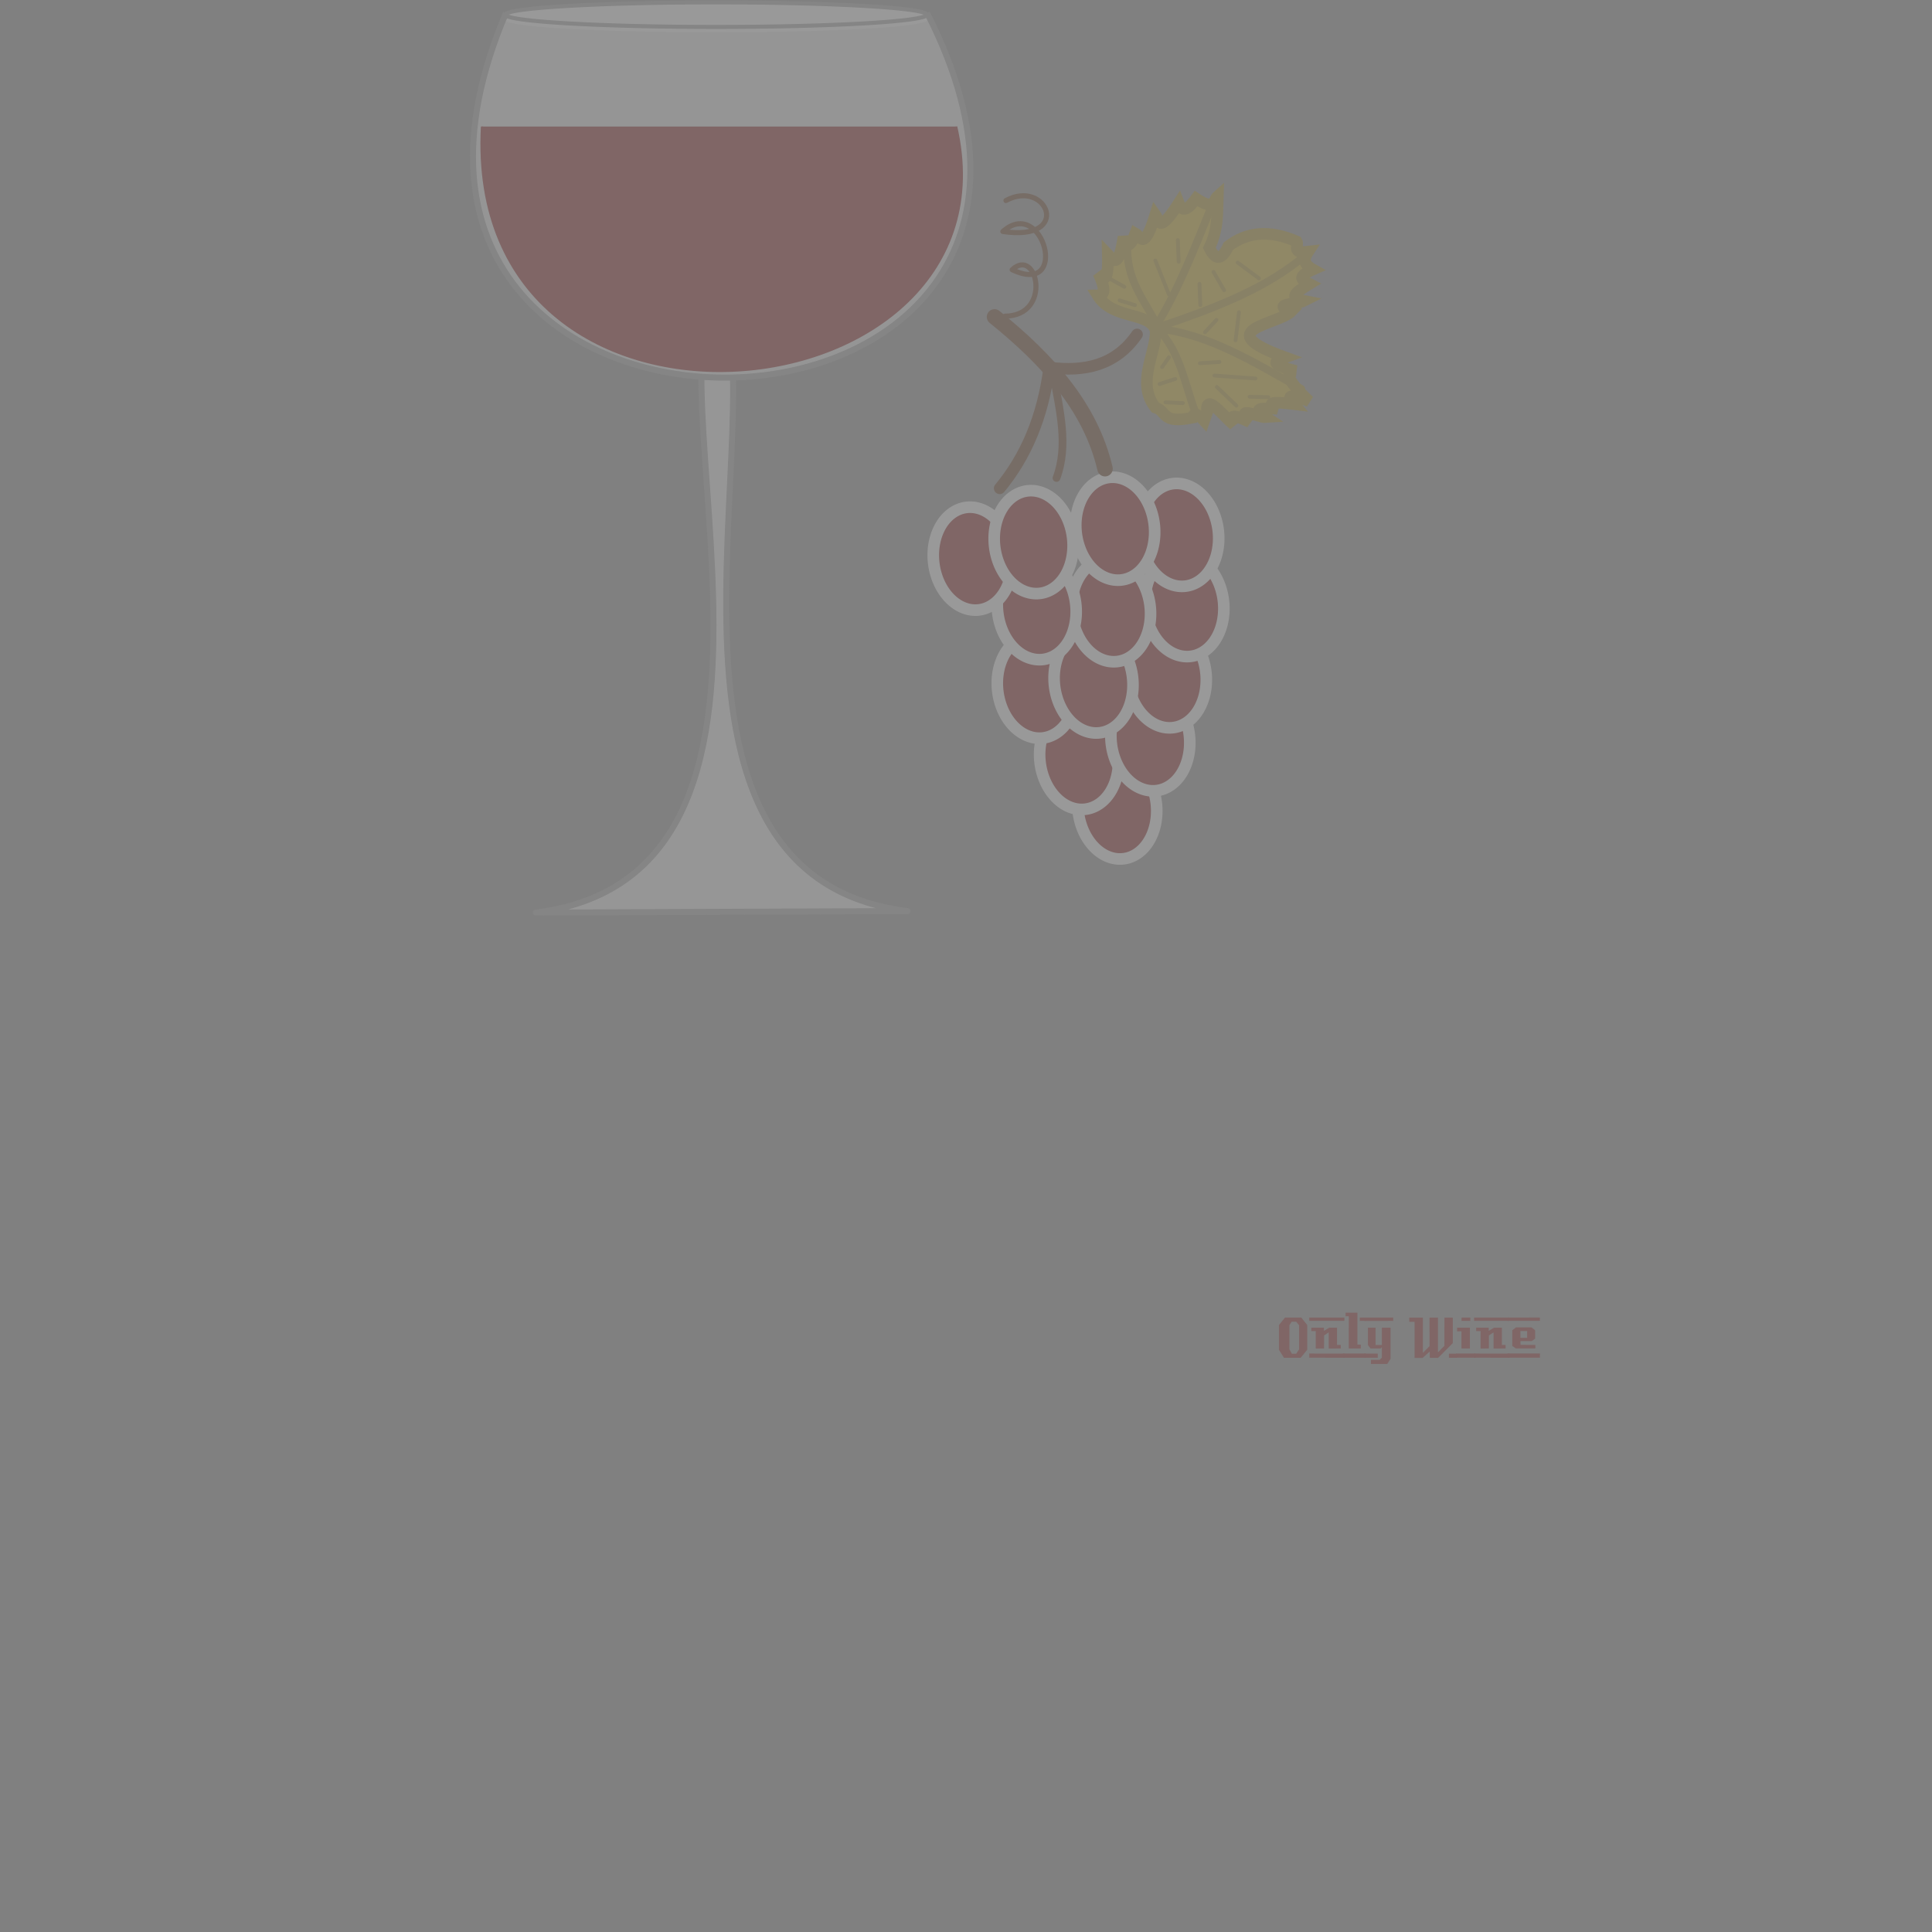 <?xml version="1.0" encoding="UTF-8" standalone="no"?>
<svg
        xmlns="http://www.w3.org/2000/svg"
        xmlns:xlink="http://www.w3.org/1999/xlink"
        width="885.827"
        height="885.827"
        version="1.1">
    <rect width="100%" height="100%" fill="#808080" stroke="none"/>
    <defs
            id="defs4">
        <linearGradient
                gradientTransform="matrix(0.571,0,0,0.571,-14.863,254.407)"
                y2="549.8"
                x2="547.65"
                y1="546.77"
                x1="193.02"
                gradientUnits="userSpaceOnUse"
                id="linearGradient5297"
                xlink:href="#linearGradient4079"
        />
        <radialGradient
                r="143.55"
                cy="611.86"
                cx="385.43"
                gradientTransform="matrix(0.7,-0.024,0.026,0.742,-81.156,149.329)"
                gradientUnits="userSpaceOnUse"
                id="radialGradient5293"
                xlink:href="#radialGradient3863"
        />
        <linearGradient
                gradientTransform="matrix(0.571,0,0,0.571,-14.863,254.407)"
                y2="547.29"
                x2="392.44"
                y1="545.27"
                x1="252.69"
                gradientUnits="userSpaceOnUse"
                id="linearGradient5278"
                xlink:href="#linearGradient4741"
        />
        <linearGradient
                y2="547.29"
                x2="392.44"
                y1="545.27"
                x1="252.69"
                gradientUnits="userSpaceOnUse"
                id="linearGradient5275"
                xlink:href="#linearGradient4741"/>
        <radialGradient
                r="143.55"
                cy="611.86"
                cx="385.43"
                gradientTransform="matrix(1.226,-0.043,0.045,1.3,-116.11,-184.04)"
                gradientUnits="userSpaceOnUse"
                id="radialGradient5273"
                xlink:href="#radialGradient3863"/>
        <linearGradient
                y2="549.8"
                x2="547.65"
                y1="546.77"
                x1="193.02"
                gradientUnits="userSpaceOnUse"
                id="linearGradient5271"
                xlink:href="#linearGradient4079"
        />
        <linearGradient
                y2="547.29"
                x2="392.44"
                y1="545.27"
                x1="252.69"
                gradientUnits="userSpaceOnUse"
                id="linearGradient5210"
                xlink:href="#linearGradient4741"
        />
        <radialGradient
                r="143.55"
                cy="611.86"
                cx="385.43"
                gradientTransform="matrix(1.226,-0.043,0.045,1.3,-116.11,-184.04)"
                gradientUnits="userSpaceOnUse"
                id="radialGradient5208"
                xlink:href="#radialGradient3863"
        />
        <linearGradient
                y2="549.8"
                x2="547.65"
                y1="546.77"
                x1="193.02"
                gradientUnits="userSpaceOnUse"
                id="linearGradient5206"
                xlink:href="#linearGradient4079"
        />
        <linearGradient
                y2="547.29"
                x2="392.44"
                y1="545.27"
                x1="252.69"
                gradientUnits="userSpaceOnUse"
                id="linearGradient4315"
                xlink:href="#linearGradient4741"
        />
        <radialGradient
                r="143.55"
                cy="611.86"
                cx="385.43"
                gradientTransform="matrix(1.226,-0.043,0.045,1.3,-116.11,-184.04)"
                gradientUnits="userSpaceOnUse"
                id="radialGradient4313"
                xlink:href="#radialGradient3863"
        />
        <linearGradient
                y2="549.8"
                x2="547.65"
                y1="546.77"
                x1="193.02"
                gradientUnits="userSpaceOnUse"
                id="linearGradient4311"
                xlink:href="#linearGradient4079"
        />
        <linearGradient

                x1="252.69"
                y1="545.27"
                x2="392.44"
                gradientUnits="userSpaceOnUse"
                y2="547.29"
                id="linearGradient4741">
            <stop
                    offset="0"
                    style="stop-color:#ffffff"
                    id="stop4737"/>
            <stop
                    offset="1"
                    style="stop-color:#ffffff;stop-opacity:0"
                    id="stop4739"/>
        </linearGradient>
        <linearGradient

                x1="193.02"
                y1="546.77"
                x2="547.65"
                gradientUnits="userSpaceOnUse"
                y2="549.8"
                id="linearGradient4079">
            <stop
                    offset="0"
                    style="stop-color:#000000"
                    id="stop4075"/>
            <stop
                    offset=".52"
                    style="stop-color:#ffffff"
                    id="stop4081"/>
            <stop
                    offset="1"
                    style="stop-color:#000000"
                    id="stop4077"/>
        </linearGradient>
        <radialGradient
                r="143.55"
                gradientTransform="matrix(1.226,-0.043,0.045,1.3,-116.11,-184.04)"
                cx="385.43"
                cy="611.86"
                gradientUnits="userSpaceOnUse"
                id="radialGradient3863">
            <stop
                    offset="0"
                    style="stop-color:#aa0000;stop-opacity:1;"
                    id="stop3859"/>
            <stop
                    offset="1"
                    style="stop-color:#0d0d10"
                    id="stop3861"/>
        </radialGradient>
        <linearGradient

                xlink:href="#linearGradient4079"
                id="linearGradient4104"
                gradientUnits="userSpaceOnUse"
                x1="193.02"
                y1="546.77"
                x2="547.65"
                y2="549.8"/>
        <radialGradient

                xlink:href="#radialGradient3863"
                id="radialGradient4106"
                gradientUnits="userSpaceOnUse"
                gradientTransform="matrix(1.226,-0.043,0.045,1.3,-116.11,-184.04)"
                cx="385.43"
                cy="611.86"
                r="143.55"/>
        <linearGradient

                xlink:href="#linearGradient4741"
                id="linearGradient4108"
                gradientUnits="userSpaceOnUse"
                x1="252.69"
                y1="545.27"
                x2="392.44"
                y2="547.29"/>
        <linearGradient

                xlink:href="#linearGradient4079"
                id="linearGradient4127"
                gradientUnits="userSpaceOnUse"
                x1="193.02"
                y1="546.77"
                x2="547.65"
                y2="549.8"/>
        <radialGradient

                xlink:href="#radialGradient3863"
                id="radialGradient4129"
                gradientUnits="userSpaceOnUse"
                gradientTransform="matrix(1.226,-0.043,0.045,1.3,-116.11,-184.04)"
                cx="385.43"
                cy="611.86"
                r="143.55"/>
        <linearGradient

                xlink:href="#linearGradient4741"
                id="linearGradient4131"
                gradientUnits="userSpaceOnUse"
                x1="252.69"
                y1="545.27"
                x2="392.44"
                y2="547.29"/>
        <linearGradient

                xlink:href="#linearGradient4741"
                id="linearGradient4134"
                gradientUnits="userSpaceOnUse"
                x1="252.69"
                y1="545.27"
                x2="392.44"
                y2="547.29"
                gradientTransform="matrix(0.889,0,0,0.889,91.135,-190.721)"/>
        <radialGradient

                xlink:href="#radialGradient3863"
                id="radialGradient4149"
                gradientUnits="userSpaceOnUse"
                gradientTransform="matrix(1.09,-0.038,0.04,1.155,-12.043,-354.264)"
                cx="385.43"
                cy="611.86"
                r="143.55"/>
        <linearGradient

                xlink:href="#linearGradient4079"
                id="linearGradient4153"
                gradientUnits="userSpaceOnUse"
                x1="193.02"
                y1="546.77"
                x2="547.65"
                y2="549.8"
                gradientTransform="matrix(0.889,0,0,0.889,91.135,-190.721)"/>
        <linearGradient

                xlink:href="#linearGradient4079"
                id="linearGradient4943"
                gradientUnits="userSpaceOnUse"
                gradientTransform="matrix(0.889,0,0,0.889,91.135,-190.721)"
                x1="193.02"
                y1="546.77"
                x2="547.65"
                y2="549.8"/>
        <radialGradient

                xlink:href="#radialGradient3863"
                id="radialGradient4945"
                gradientUnits="userSpaceOnUse"
                gradientTransform="matrix(1.09,-0.038,0.04,1.155,-12.043,-354.264)"
                cx="385.43"
                cy="611.86"
                r="143.55"/>
        <linearGradient

                xlink:href="#linearGradient4741"
                id="linearGradient4947"
                gradientUnits="userSpaceOnUse"
                gradientTransform="matrix(0.889,0,0,0.889,91.135,-190.721)"
                x1="252.69"
                y1="545.27"
                x2="392.44"
                y2="547.29"/>
        <linearGradient

                xlink:href="#linearGradient4741"
                id="linearGradient4956"
                gradientUnits="userSpaceOnUse"
                gradientTransform="matrix(0.889,0,0,0.889,100.044,-177.994)"
                x1="252.69"
                y1="545.27"
                x2="392.44"
                y2="547.29"/>
        <radialGradient

                xlink:href="#radialGradient3863"
                id="radialGradient4971"
                gradientUnits="userSpaceOnUse"
                gradientTransform="matrix(1.09,-0.038,0.04,1.155,-3.134,-341.536)"
                cx="385.43"
                cy="611.86"
                r="143.55"/>
        <linearGradient
                xlink:href="#linearGradient4079"
                id="linearGradient4975"
                gradientUnits="userSpaceOnUse"
                gradientTransform="matrix(0.889,0,0,0.889,100.044,-177.994)"
                x1="193.02"
                y1="546.77"
                x2="547.65"
                y2="549.8"/>
    </defs>
    <g opacity="0.2" transform="translate(100,-100) scale(0.7)">
    <g>
        <g>
            <path
                    d="m 713.379,1026.962 -4.32,5.28 -10.92,0 -3.28,-5.28 0,-16.2 3.96,-4.88 10.68,0 3.88,4.88 0,16.2 m -5.32,-0.32 0,-15.72 -1.92,-2.36 -2.96,0 -1.48,2.36 0,15.72 1.6,2.92 2.88,0 1.88,-2.92"
                    style="font-size:40px;font-style:normal;font-variant:normal;font-weight:normal;font-stretch:normal;text-align:start;line-height:125%;letter-spacing:0px;word-spacing:0px;writing-mode:lr-tb;text-anchor:start;fill:#800000;fill-opacity:1;stroke:none;font-family:LambrettistA;-inkscape-font-specification:LambrettistA"/>
            <path
                    d="m 737.71,1008.002 -23,0 0,-2.12 23,0 0,2.12 m -2.36,18.12 c -3.733,0 -6.36,0.013 -7.88,0.04 l 0,-10.6 -3.04,2 -0.04,8.56 -5.44,0.04 c 0,0 0,-3.813 0,-11.44 l -2.88,0 c -0.027,-1.52 -0.027,-2.267 0,-2.24 l 8.24,0 0,2.08 3.52,-2.08 5.08,0 c -2e-5,0 -2e-5,3.773 0,11.32 l 2.44,0 0,2.32 m 2.68,6.08 -23.32,-0.04 0,-2.72 23.32,0.04 c -2e-5,0 -2e-5,0.907 0,2.72"
                    style="font-size:40px;font-style:normal;font-variant:normal;font-weight:normal;font-stretch:normal;text-align:start;line-height:125%;letter-spacing:0px;word-spacing:0px;writing-mode:lr-tb;text-anchor:start;fill:#800000;fill-opacity:1;stroke:none;font-family:LambrettistA;-inkscape-font-specification:LambrettistA"
                    id="path3849"
            />
            <path
                    d="m 751.538,1008.002 -3.72,0 c -10e-6,-0.72 -10e-6,-1.12 0,-1.2 -0.027,-0.08 -0.04,-0.387 -0.04,-0.92 l 3.76,0 0,2.12 m -3.08,18.12 -7.88,0 0.04,-21.12 -2.12,0 0,-2.32 7.76,0 0,20.92 2.2,0 0,2.52 m 3.2,6.08 -14.88,0 c 0,0 0,-0.92 0,-2.76 l 14.84,0 c -10e-6,0.747 0.013,1.667 0.04,2.76"
                    style="font-size:40px;font-style:normal;font-variant:normal;font-weight:normal;font-stretch:normal;text-align:start;line-height:125%;letter-spacing:0px;word-spacing:0px;writing-mode:lr-tb;text-anchor:start;fill:#800000;fill-opacity:1;stroke:none;font-family:LambrettistA;-inkscape-font-specification:LambrettistA"
                    id="path3851"
            />
            <path
                    d="m 769.717,1008.042 -18.92,0.04 c 0,-1.467 0,-2.2 0,-2.2 l 18.88,0 c 0.027,1.333 0.04,2.053 0.04,2.16 m -1.76,24.88 -2.16,3.32 -10.68,0 0,-2.68 5.72,0 1.44,-1.44 0,-6.84 -0.84,0.84 -6.56,0 -1.72,-2.2 0,-11.44 5,0 0,11.36 4.12,0 0,-11.36 5.68,0 0,20.44 m -8.36,-0.72 -8.8,0 0,-2.76 8.8,0.04 0,2.72"
                    style="font-size:40px;font-style:normal;font-variant:normal;font-weight:normal;font-stretch:normal;text-align:start;line-height:125%;letter-spacing:0px;word-spacing:0px;writing-mode:lr-tb;text-anchor:start;fill:#800000;fill-opacity:1;stroke:none;font-family:LambrettistA;-inkscape-font-specification:LambrettistA"
                    id="path3853"
            />
            <path
                    d="m 811.381,1032.242 -5.2,0 0,-2.72 5.2,0 0,2.72 m -2.64,-9.64 -9.64,9.68 c -2,0 -3.8,-0.013 -5.4,-0.04 -0.08,0 -0.107,-1.373 -0.08,-4.12 l -4.76,4.24 c -10e-6,-0.027 -0.013,-0.053 -0.04,-0.08 l -5.12,0 c -10e-6,0 -10e-6,-7.867 0,-23.6 l -3.48,0 -0.04,-2.76 8.96,0 0,23.08 4.36,-4.44 -0.04,-18.64 c 2.187,10e-5 4.04,-0.013 5.56,-0.04 l 0,22.76 4.2,-4.24 0.04,-18.52 c 1.387,0.027 3.213,0.04 5.48,0.04 -3e-5,3.28 -3e-5,8.84 0,16.68"
                    style="font-size:40px;font-style:normal;font-variant:normal;font-weight:normal;font-stretch:normal;text-align:start;line-height:125%;letter-spacing:0px;word-spacing:0px;writing-mode:lr-tb;text-anchor:start;fill:#800000;fill-opacity:1;stroke:none;font-family:LambrettistA;-inkscape-font-specification:LambrettistA"
                    id="path3855"
            />
            <path
                    d="m 820.202,1008.042 -5.72,0 0,-2.16 5.72,0 0,2.16 m -0.28,18.08 -5.52,0 c -0.027,-2.16 -0.027,-5.92 0,-11.28 l -2.84,0.04 c -0.027,-1.573 -0.027,-2.373 0,-2.4 l 8.36,0 0,13.64 m 3.6,6.04 -12.64,0 c 0,0 0,-0.907 0,-2.72 l 12.64,0 0,2.72"
                    style="font-size:40px;font-style:normal;font-variant:normal;font-weight:normal;font-stretch:normal;text-align:start;line-height:125%;letter-spacing:0px;word-spacing:0px;writing-mode:lr-tb;text-anchor:start;fill:#800000;fill-opacity:1;stroke:none;font-family:LambrettistA;-inkscape-font-specification:LambrettistA"
                    id="path3857"
            />
            <path
                    d="m 845.679,1008.002 -23,0 0,-2.12 23,0 0,2.12 m -2.36,18.12 c -3.733,0 -6.36,0.013 -7.88,0.04 l 0,-10.6 -3.04,2 -0.04,8.56 -5.44,0.04 c 0,0 0,-3.813 0,-11.44 l -2.88,0 c -0.027,-1.52 -0.027,-2.267 0,-2.24 l 8.24,0 0,2.08 3.52,-2.08 5.08,0 c -2e-5,0 -2e-5,3.773 0,11.32 l 2.44,0 0,2.32 m 2.68,6.08 -23.32,-0.04 0,-2.72 23.32,0.04 c -2e-5,0 -2e-5,0.907 0,2.72"
                    style="font-size:40px;font-style:normal;font-variant:normal;font-weight:normal;font-stretch:normal;text-align:start;line-height:125%;letter-spacing:0px;word-spacing:0px;writing-mode:lr-tb;text-anchor:start;fill:#800000;fill-opacity:1;stroke:none;font-family:LambrettistA;-inkscape-font-specification:LambrettistA"
                    id="path3859"
            />
            <path
                    d="m 865.787,1005.842 -0.04,2.16 -21.48,0 c 0,10e-5 0,-0.707 0,-2.12 l 21.52,-0.04 m -3,20.24 -12.84,0 -2.28,-1.68 0,-10.2 2.4,-1.88 10.24,0 2.32,1.84 0.04,5.52 -2.32,1.6 -7.32,0 c -10e-6,0.64 0.013,1.067 0.04,1.28 0.053,0.213 0.08,0.613 0.08,1.2 l 9.64,0.04 c 0.053,0.907 0.053,1.667 0,2.28 m 3.04,6.08 -21.24,0 c 0,0 0,-0.92 0,-2.76 l 21.24,0 c -0.053,1.493 -0.053,2.413 0,2.76 m -8.4,-13.04 0,-4.44 -4.4,0 0,4.44 4.4,0"
                    style="font-size:40px;font-style:normal;font-variant:normal;font-weight:normal;font-stretch:normal;text-align:start;line-height:125%;letter-spacing:0px;word-spacing:0px;writing-mode:lr-tb;text-anchor:start;fill:#800000;fill-opacity:1;stroke:none;font-family:LambrettistA;-inkscape-font-specification:LambrettistA"
                    id="path3861"
            />
        </g>
    </g>
    <g
            id="layer2"
    >
        <g
                id="g3264">
            <path


                    id="path19678"
                    d="m 337.736,322.681 -24.166,-2.002 c 74.179,30.841 -68.806,393.679 138.051,418.939 l -243.544,0.999 c 208.184,-26.137 58.284,-386.349 129.659,-417.936 z"
                    style="color:#000000;fill:#f2f2f2;stroke:#999999;stroke-width:3.952;stroke-linecap:round;stroke-linejoin:round;stroke-miterlimit:4;stroke-opacity:1;stroke-dasharray:none;stroke-dashoffset:0;marker:none;visibility:visible;display:inline;overflow:visible;enable-background:accumulate"/>
            <path
                    style="color:#000000;fill:#ececec;stroke:#999999;stroke-width:1.871px;stroke-linecap:butt;stroke-linejoin:miter;stroke-miterlimit:4;stroke-opacity:1;stroke-dasharray:none;stroke-dashoffset:0;marker:none;visibility:visible;display:inline;overflow:visible;enable-background:accumulate"
                    d="m 188.542,151.4 c -137.888,323.941 435.561,312.842 275.881,0"
                    id="path19639"

            />
            <path

                    style="color:#000000;fill:#ffffff;stroke:#ffffff;stroke-width:2;stroke-linecap:round;stroke-linejoin:round;stroke-miterlimit:4;stroke-opacity:1;stroke-dasharray:none;stroke-dashoffset:0;marker:none;visibility:visible;display:inline;overflow:visible;enable-background:accumulate"
                    id="path19667"

                    d="m 617.755,313.103 a 104.769,6.11 0 1 1 -0.004,-0.053"

                    transform="matrix(1.317,0,0,1.317,-349.362,-257.693)"/>
            <path


                    id="path19637"
                    d="m 172.853,225.749 c -12.389,232.408 354.936,193.58 310.577,0"
                    style="color:#000000;fill:#800000;stroke:#800000;stroke-width:1.449px;stroke-linecap:butt;stroke-linejoin:miter;stroke-miterlimit:4;stroke-opacity:1;stroke-dasharray:none;stroke-dashoffset:0;marker:none;visibility:visible;display:inline;overflow:visible;enable-background:accumulate"/>
            <path
                    transform="matrix(1.317,0,0,1.317,-349.362,-259.901)"

                    d="m 617.755,313.103 a 104.769,6.11 0 1 1 -0.004,-0.053"

                    id="path19665"
                    style="color:#000000;fill:none;stroke:#999999;stroke-width:2;stroke-linecap:round;stroke-linejoin:round;stroke-miterlimit:4;stroke-opacity:1;stroke-dasharray:none;stroke-dashoffset:0;marker:none;visibility:visible;display:inline;overflow:visible;enable-background:accumulate"
            />
            <path


                    id="path19669"
                    d="m 188.542,151.4 c -137.888,323.941 435.561,312.842 275.881,0"
                    style="color:#000000;fill:none;stroke:#999999;stroke-width:3.952;stroke-linecap:butt;stroke-linejoin:miter;stroke-miterlimit:4;stroke-opacity:1;stroke-dasharray:none;stroke-dashoffset:0;marker:none;visibility:visible;display:inline;overflow:visible;enable-background:accumulate"/>
            <path

                    style="color:#000000;fill:#800000;stroke:#ffffff;stroke-width:3;stroke-linecap:round;stroke-linejoin:round;stroke-miterlimit:4;stroke-opacity:1;stroke-dasharray:none;stroke-dashoffset:0;marker:none;visibility:visible;display:inline;overflow:visible;enable-background:accumulate"
                    id="path3955"

                    d="m 232.944,481.113 a 10.151,13.357 0 1 1 -3.8e-4,-0.116"

                    transform="matrix(2.513,-0.31,0.31,2.513,-120.052,-468.181)"/>
            <path

                    style="color:#000000;fill:#800000;stroke:#ffffff;stroke-width:3;stroke-linecap:round;stroke-linejoin:round;stroke-miterlimit:4;stroke-opacity:1;stroke-dasharray:none;stroke-dashoffset:0;marker:none;visibility:visible;display:inline;overflow:visible;enable-background:accumulate"
                    id="path3951"

                    d="m 232.944,481.113 a 10.151,13.357 0 1 1 -3.8e-4,-0.116"

                    transform="matrix(2.513,-0.31,0.31,2.513,-145.079,-500.648)"/>
            <path
                    transform="matrix(2.513,-0.31,0.31,2.513,-98.408,-512.823)"

                    d="m 232.944,481.113 a 10.151,13.357 0 1 1 -3.8e-4,-0.116"

                    id="path3953"
                    style="color:#000000;fill:#800000;stroke:#ffffff;stroke-width:3;stroke-linecap:round;stroke-linejoin:round;stroke-miterlimit:4;stroke-opacity:1;stroke-dasharray:none;stroke-dashoffset:0;marker:none;visibility:visible;display:inline;overflow:visible;enable-background:accumulate"
            />
            <path
                    transform="matrix(2.513,-0.31,0.31,2.513,-87.586,-554.083)"

                    d="m 232.944,481.113 a 10.151,13.357 0 1 1 -3.8e-4,-0.116"

                    id="path3949"
                    style="color:#000000;fill:#800000;stroke:#ffffff;stroke-width:3;stroke-linecap:round;stroke-linejoin:round;stroke-miterlimit:4;stroke-opacity:1;stroke-dasharray:none;stroke-dashoffset:0;marker:none;visibility:visible;display:inline;overflow:visible;enable-background:accumulate"
            />
            <path

                    style="color:#000000;fill:#800000;stroke:#ffffff;stroke-width:3;stroke-linecap:round;stroke-linejoin:round;stroke-miterlimit:4;stroke-opacity:1;stroke-dasharray:none;stroke-dashoffset:0;marker:none;visibility:visible;display:inline;overflow:visible;enable-background:accumulate"
                    id="path3943"

                    d="m 232.944,481.113 a 10.151,13.357 0 1 1 -3.8e-4,-0.116"

                    transform="matrix(2.513,-0.31,0.31,2.513,-76.087,-600.754)"/>
            <path
                    transform="matrix(2.513,-0.31,0.31,2.513,-172.811,-547.319)"

                    d="m 232.944,481.113 a 10.151,13.357 0 1 1 -3.8e-4,-0.116"

                    id="path3945"
                    style="color:#000000;fill:#800000;stroke:#ffffff;stroke-width:3;stroke-linecap:round;stroke-linejoin:round;stroke-miterlimit:4;stroke-opacity:1;stroke-dasharray:none;stroke-dashoffset:0;marker:none;visibility:visible;display:inline;overflow:visible;enable-background:accumulate"
            />
            <path

                    style="color:#000000;fill:#800000;stroke:#ffffff;stroke-width:3;stroke-linecap:round;stroke-linejoin:round;stroke-miterlimit:4;stroke-opacity:1;stroke-dasharray:none;stroke-dashoffset:0;marker:none;visibility:visible;display:inline;overflow:visible;enable-background:accumulate"
                    id="path3947"

                    d="m 232.944,481.113 a 10.151,13.357 0 1 1 -3.8e-4,-0.116"

                    transform="matrix(2.513,-0.31,0.31,2.513,-135.609,-550.701)"/>
            <path
                    transform="matrix(2.513,-0.31,0.31,2.513,-124.111,-597.372)"

                    d="m 232.944,481.113 a 10.151,13.357 0 1 1 -3.8e-4,-0.116"

                    id="path3941"
                    style="color:#000000;fill:#800000;stroke:#ffffff;stroke-width:3;stroke-linecap:round;stroke-linejoin:round;stroke-miterlimit:4;stroke-opacity:1;stroke-dasharray:none;stroke-dashoffset:0;marker:none;visibility:visible;display:inline;overflow:visible;enable-background:accumulate"
            />
            <path

                    style="color:#000000;fill:#800000;stroke:#ffffff;stroke-width:3;stroke-linecap:round;stroke-linejoin:round;stroke-miterlimit:4;stroke-opacity:1;stroke-dasharray:none;stroke-dashoffset:0;marker:none;visibility:visible;display:inline;overflow:visible;enable-background:accumulate"
                    id="path3939"

                    d="m 232.944,481.113 a 10.151,13.357 0 1 1 -3.8e-4,-0.116"

                    transform="matrix(2.513,-0.31,0.31,2.513,-172.811,-598.725)"/>
            <path
                    transform="matrix(2.513,-0.31,0.31,2.513,-214.747,-631.192)"

                    d="m 232.944,481.113 a 10.151,13.357 0 1 1 -3.8e-4,-0.116"

                    id="path3933"
                    style="color:#000000;fill:#800000;stroke:#ffffff;stroke-width:3;stroke-linecap:round;stroke-linejoin:round;stroke-miterlimit:4;stroke-opacity:1;stroke-dasharray:none;stroke-dashoffset:0;marker:none;visibility:visible;display:inline;overflow:visible;enable-background:accumulate"
            />
            <path

                    style="color:#000000;fill:#800000;stroke:#ffffff;stroke-width:3;stroke-linecap:round;stroke-linejoin:round;stroke-miterlimit:4;stroke-opacity:1;stroke-dasharray:none;stroke-dashoffset:0;marker:none;visibility:visible;display:inline;overflow:visible;enable-background:accumulate"
                    id="path3935"

                    d="m 232.944,481.113 a 10.151,13.357 0 1 1 -3.8e-4,-0.116"

                    transform="matrix(2.513,-0.31,0.31,2.513,-174.84,-642.014)"/>
            <path

                    style="color:#000000;fill:#800000;stroke:#ffffff;stroke-width:3;stroke-linecap:round;stroke-linejoin:round;stroke-miterlimit:4;stroke-opacity:1;stroke-dasharray:none;stroke-dashoffset:0;marker:none;visibility:visible;display:inline;overflow:visible;enable-background:accumulate"
                    id="path3957"

                    d="m 232.944,481.113 a 10.151,13.357 0 1 1 -3.8e-4,-0.116"

                    transform="matrix(2.513,-0.31,0.31,2.513,-79.469,-646.749)"/>
            <path
                    transform="matrix(2.513,-0.31,0.31,2.513,-121.405,-650.807)"

                    d="m 232.944,481.113 a 10.151,13.357 0 1 1 -3.8e-4,-0.116"

                    id="path3937"
                    style="color:#000000;fill:#800000;stroke:#ffffff;stroke-width:3;stroke-linecap:round;stroke-linejoin:round;stroke-miterlimit:4;stroke-opacity:1;stroke-dasharray:none;stroke-dashoffset:0;marker:none;visibility:visible;display:inline;overflow:visible;enable-background:accumulate"
            />
            <g
                    transform="matrix(2.532,0,0,2.532,-244.263,-736.535)"
                    id="g3965">
                <path
                        style="color:#000000;fill:none;stroke:#552200;stroke-width:4;stroke-linecap:round;stroke-linejoin:round;stroke-miterlimit:4;stroke-opacity:1;stroke-dasharray:none;stroke-dashoffset:0;marker:none;visibility:visible;display:inline;overflow:visible;enable-background:accumulate"
                        d="m 297.324,429.288 c 13.66,11.024 24.838,23.288 28.584,39.269"
                        id="path3959"

                />
                <path
                        style="color:#000000;fill:none;stroke:#552200;stroke-width:3;stroke-linecap:round;stroke-linejoin:round;stroke-miterlimit:4;stroke-opacity:1;stroke-dasharray:none;stroke-dashoffset:0;marker:none;visibility:visible;display:inline;overflow:visible;enable-background:accumulate"
                        d="m 298.66,473.633 c 6.654,-8.039 11.149,-18.237 12.823,-31.255 9.064,1.181 17.195,-0.492 22.707,-8.548"
                        id="path3961"

                />
                <path
                        style="color:#000000;fill:none;stroke:#552200;stroke-width:2;stroke-linecap:round;stroke-linejoin:round;stroke-miterlimit:4;stroke-opacity:1;stroke-dasharray:none;stroke-dashoffset:0;marker:none;visibility:visible;display:inline;overflow:visible;enable-background:accumulate"
                        d="m 313.353,470.962 c 3.175,-8.413 0.806,-17.618 -0.801,-26.714"
                        id="path3963"

                />
            </g>
            <path

                    id="path3970"
                    d="m 516.045,274.196 c 27.058,-14.621 43.904,27.151 -2.029,20.292 26.508,-23.521 44.032,43.091 6.088,25.026 16.452,-15.367 26.574,30.202 -4.735,30.438"
                    style="color:#000000;fill:none;stroke:#552200;stroke-width:3.322px;stroke-linecap:round;stroke-linejoin:round;stroke-miterlimit:4;stroke-opacity:1;stroke-dasharray:none;stroke-dashoffset:0;marker:none;visibility:visible;display:inline;overflow:visible;enable-background:accumulate"/>
            <g
                    transform="matrix(2.532,0,0,2.532,-225.419,-738.904)"
                    id="g4036">
                <path
                        style="color:#000000;fill:#d4aa00;stroke:#aa8800;stroke-width:3;stroke-linecap:butt;stroke-linejoin:miter;stroke-miterlimit:4;stroke-opacity:1;stroke-dasharray:none;stroke-dashoffset:0;marker:none;visibility:visible;display:inline;overflow:visible;enable-background:accumulate"
                        d="m 331.593,433.894 c -0.086,6.213 -5.089,13.438 -0.11,19.77 3.086,0.93 1.44,4.295 9.555,2.636 0.356,-1.217 1.258,-1.231 3.075,0.769 l 0.769,-2.197 c -0.558,-5.291 3.972,0.766 6.919,3.295 -1.837,-3.647 1.386,-1.919 4.064,-0.769 -3.965,-4.542 2.428,-1.08 4.174,-1.208 -4.174,-2.718 -0.208,-2.305 2.966,-2.197 -3.161,-1.679 -0.925,-1.869 4.393,-1.208 -1.338,-1.614 -2.549,-3.163 3.844,-0.769 -6.256,-5.903 -6.195,-7.731 -3.405,-7.798 -7.751,-1.953 -4.936,-2.698 -2.746,-3.515 -20.014,-7.225 -1.736,-8.427 1.647,-11.972 -5.695,-1.844 1.61,-1.831 3.185,-2.636 -4.572,-0.882 -1.398,-2.658 1.428,-4.393 -1.717,-0.879 -3.67,-1.716 0.879,-3.734 -2.747,-1.538 -2.218,-3.075 -1.208,-4.613 -4.54,0.542 -2.333,-1.615 -2.965,-2.636 -7.292,-3.169 -13.025,-2.354 -17.683,1.208 -1.954,4.15 -3.574,3.241 -4.942,0.439 2.387,-4.88 2.036,-9.076 2.197,-13.4 -1.161,1.027 -0.659,3.954 -5.601,0.659 -2.716,3.702 -3.82,3.026 -4.503,1.208 -5.375,8.341 -5.088,4.298 -6.041,2.966 -2.995,9.684 -3.816,5.594 -5.162,4.833 -1.54,4.238 -2.408,3.33 -3.075,0.879 -1.355,8.738 -2.709,5.895 -4.064,4.503 0.206,8.523 -1.218,5.967 -2.416,4.942 2.252,4.944 1.29,5.686 -0.22,5.711 3.95,6.44 13.705,4.079 15.047,9.226 z"
                        id="path3972"

                />
                <g
                        id="g3984"
                        style="stroke:#aa8800;stroke-width:2;stroke-miterlimit:4;stroke-opacity:1;stroke-dasharray:none"
                        transform="matrix(1.008,0,0,0.987,-3.569,4.771)">
                    <path


                            id="path3976"
                            d="m 333.124,433.754 c 13.377,-4.563 26.335,-9.544 36.245,-17.573"
                            style="color:#000000;fill:none;stroke:#aa8800;stroke-width:2;stroke-linecap:round;stroke-linejoin:round;stroke-miterlimit:4;stroke-opacity:1;stroke-dasharray:none;stroke-dashoffset:0;marker:none;visibility:visible;display:inline;overflow:visible;enable-background:accumulate"/>
                    <g
                            style="stroke:#aa8800;stroke-width:2;stroke-miterlimit:4;stroke-opacity:1;stroke-dasharray:none"
                            id="g3980">
                        <path
                                style="color:#000000;fill:none;stroke:#aa8800;stroke-width:2;stroke-linecap:round;stroke-linejoin:round;stroke-miterlimit:4;stroke-opacity:1;stroke-dasharray:none;stroke-dashoffset:0;marker:none;visibility:visible;display:inline;overflow:visible;enable-background:accumulate"
                                d="m 325.216,411.677 c -0.519,9.532 4.296,14.873 7.578,21.417 5.3,-8.738 9.724,-20.107 14.168,-31.412"
                                id="path3974"
                        />
                        <path
                                style="color:#000000;fill:none;stroke:#aa8800;stroke-width:2;stroke-linecap:round;stroke-linejoin:round;stroke-miterlimit:4;stroke-opacity:1;stroke-dasharray:none;stroke-dashoffset:0;marker:none;visibility:visible;display:inline;overflow:visible;enable-background:accumulate"
                                d="m 369.808,449.899 c -12.178,-7.062 -24.333,-14.597 -36.794,-15.706 5.582,5.775 6.823,13.918 9.446,21.308"
                                id="path3978"
                        />
                    </g>
                </g>
                <path
                        style="color:#000000;fill:none;stroke:#aa8800;stroke-width:1;stroke-linecap:round;stroke-linejoin:round;stroke-miterlimit:4;stroke-opacity:1;stroke-dasharray:none;stroke-dashoffset:0;marker:none;visibility:visible;display:inline;overflow:visible;enable-background:accumulate"
                        d="m 331.476,415.631 3.515,8.787"
                        id="path3990"
                />
                <path
                        style="color:#000000;fill:none;stroke:#aa8800;stroke-width:1;stroke-linecap:round;stroke-linejoin:round;stroke-miterlimit:4;stroke-opacity:1;stroke-dasharray:none;stroke-dashoffset:0;marker:none;visibility:visible;display:inline;overflow:visible;enable-background:accumulate"
                        d="m 337.297,410.359 0.22,5.601"
                        id="path3992"
                />
                <path
                        style="color:#000000;fill:none;stroke:#aa8800;stroke-width:1;stroke-linecap:round;stroke-linejoin:round;stroke-miterlimit:4;stroke-opacity:1;stroke-dasharray:none;stroke-dashoffset:0;marker:none;visibility:visible;display:inline;overflow:visible;enable-background:accumulate"
                        d="m 347.402,448.362 5.052,4.833"
                        id="path3994"
                />
                <path
                        style="color:#000000;fill:none;stroke:#aa8800;stroke-width:1;stroke-linecap:round;stroke-linejoin:round;stroke-miterlimit:4;stroke-opacity:1;stroke-dasharray:none;stroke-dashoffset:0;marker:none;visibility:visible;display:inline;overflow:visible;enable-background:accumulate"
                        d="m 342.899,421.672 0.22,5.492"
                        id="path3996"
                />
                <path
                        style="color:#000000;fill:none;stroke:#aa8800;stroke-width:1;stroke-linecap:round;stroke-linejoin:round;stroke-miterlimit:4;stroke-opacity:1;stroke-dasharray:none;stroke-dashoffset:0;marker:none;visibility:visible;display:inline;overflow:visible;enable-background:accumulate"
                        d="m 346.523,418.597 2.746,4.723"
                        id="path3998"
                />
                <path
                        style="color:#000000;fill:none;stroke:#aa8800;stroke-width:1;stroke-linecap:round;stroke-linejoin:round;stroke-miterlimit:4;stroke-opacity:1;stroke-dasharray:none;stroke-dashoffset:0;marker:none;visibility:visible;display:inline;overflow:visible;enable-background:accumulate"
                        d="m 352.784,416.181 5.492,4.064"
                        id="path4000"
                />
                <path
                        style="color:#000000;fill:none;stroke:#aa8800;stroke-width:1;stroke-linecap:round;stroke-linejoin:round;stroke-miterlimit:4;stroke-opacity:1;stroke-dasharray:none;stroke-dashoffset:0;marker:none;visibility:visible;display:inline;overflow:visible;enable-background:accumulate"
                        d="m 347.292,431.008 -2.965,3.185"
                        id="path4002"
                />
                <path
                        style="color:#000000;fill:none;stroke:#aa8800;stroke-width:1;stroke-linecap:round;stroke-linejoin:round;stroke-miterlimit:4;stroke-opacity:1;stroke-dasharray:none;stroke-dashoffset:0;marker:none;visibility:visible;display:inline;overflow:visible;enable-background:accumulate"
                        d="m 352.235,436.28 0.879,-7.249"
                        id="path4004"
                />
                <path
                        style="color:#000000;fill:none;stroke:#aa8800;stroke-width:1;stroke-linecap:round;stroke-linejoin:round;stroke-miterlimit:4;stroke-opacity:1;stroke-dasharray:none;stroke-dashoffset:0;marker:none;visibility:visible;display:inline;overflow:visible;enable-background:accumulate"
                        d="m 319.504,420.244 3.954,2.197"
                        id="path4006"
                />
                <path
                        style="color:#000000;fill:none;stroke:#aa8800;stroke-width:1;stroke-linecap:round;stroke-linejoin:round;stroke-miterlimit:4;stroke-opacity:1;stroke-dasharray:none;stroke-dashoffset:0;marker:none;visibility:visible;display:inline;overflow:visible;enable-background:accumulate"
                        d="m 322.25,425.956 3.954,1.208"
                        id="path4008"
                />
                <path
                        style="color:#000000;fill:none;stroke:#aa8800;stroke-width:1;stroke-linecap:round;stroke-linejoin:round;stroke-miterlimit:4;stroke-opacity:1;stroke-dasharray:none;stroke-dashoffset:0;marker:none;visibility:visible;display:inline;overflow:visible;enable-background:accumulate"
                        d="m 334.991,440.673 -1.757,2.526"
                        id="path4010"
                />
                <path
                        style="color:#000000;fill:none;stroke:#aa8800;stroke-width:1;stroke-linecap:round;stroke-linejoin:round;stroke-miterlimit:4;stroke-opacity:1;stroke-dasharray:none;stroke-dashoffset:0;marker:none;visibility:visible;display:inline;overflow:visible;enable-background:accumulate"
                        d="m 336.638,446.275 -4.064,1.318"
                        id="path4012"
                />
                <path
                        style="color:#000000;fill:none;stroke:#aa8800;stroke-width:1;stroke-linecap:round;stroke-linejoin:round;stroke-miterlimit:4;stroke-opacity:1;stroke-dasharray:none;stroke-dashoffset:0;marker:none;visibility:visible;display:inline;overflow:visible;enable-background:accumulate"
                        d="m 334.112,452.316 4.503,0.22"
                        id="path4014"
                />
                <path
                        style="color:#000000;fill:none;stroke:#aa8800;stroke-width:1;stroke-linecap:round;stroke-linejoin:round;stroke-miterlimit:4;stroke-opacity:1;stroke-dasharray:none;stroke-dashoffset:0;marker:none;visibility:visible;display:inline;overflow:visible;enable-background:accumulate"
                        d="m 343.009,442.211 5.052,-0.33"
                        id="path4016"
                />
                <path
                        style="color:#000000;fill:none;stroke:#aa8800;stroke-width:1;stroke-linecap:round;stroke-linejoin:round;stroke-miterlimit:4;stroke-opacity:1;stroke-dasharray:none;stroke-dashoffset:0;marker:none;visibility:visible;display:inline;overflow:visible;enable-background:accumulate"
                        d="m 346.743,445.396 10.654,0.769"
                />
                <path
                        style="color:#000000;fill:none;stroke:#aa8800;stroke-width:1;stroke-linecap:round;stroke-linejoin:round;stroke-miterlimit:4;stroke-opacity:1;stroke-dasharray:none;stroke-dashoffset:0;marker:none;visibility:visible;display:inline;overflow:visible;enable-background:accumulate"
                        d="m 355.859,450.888 4.833,0.11"
                        id="path4020"
                />
            </g>
        </g>
    </g>
    </g>
</svg>

